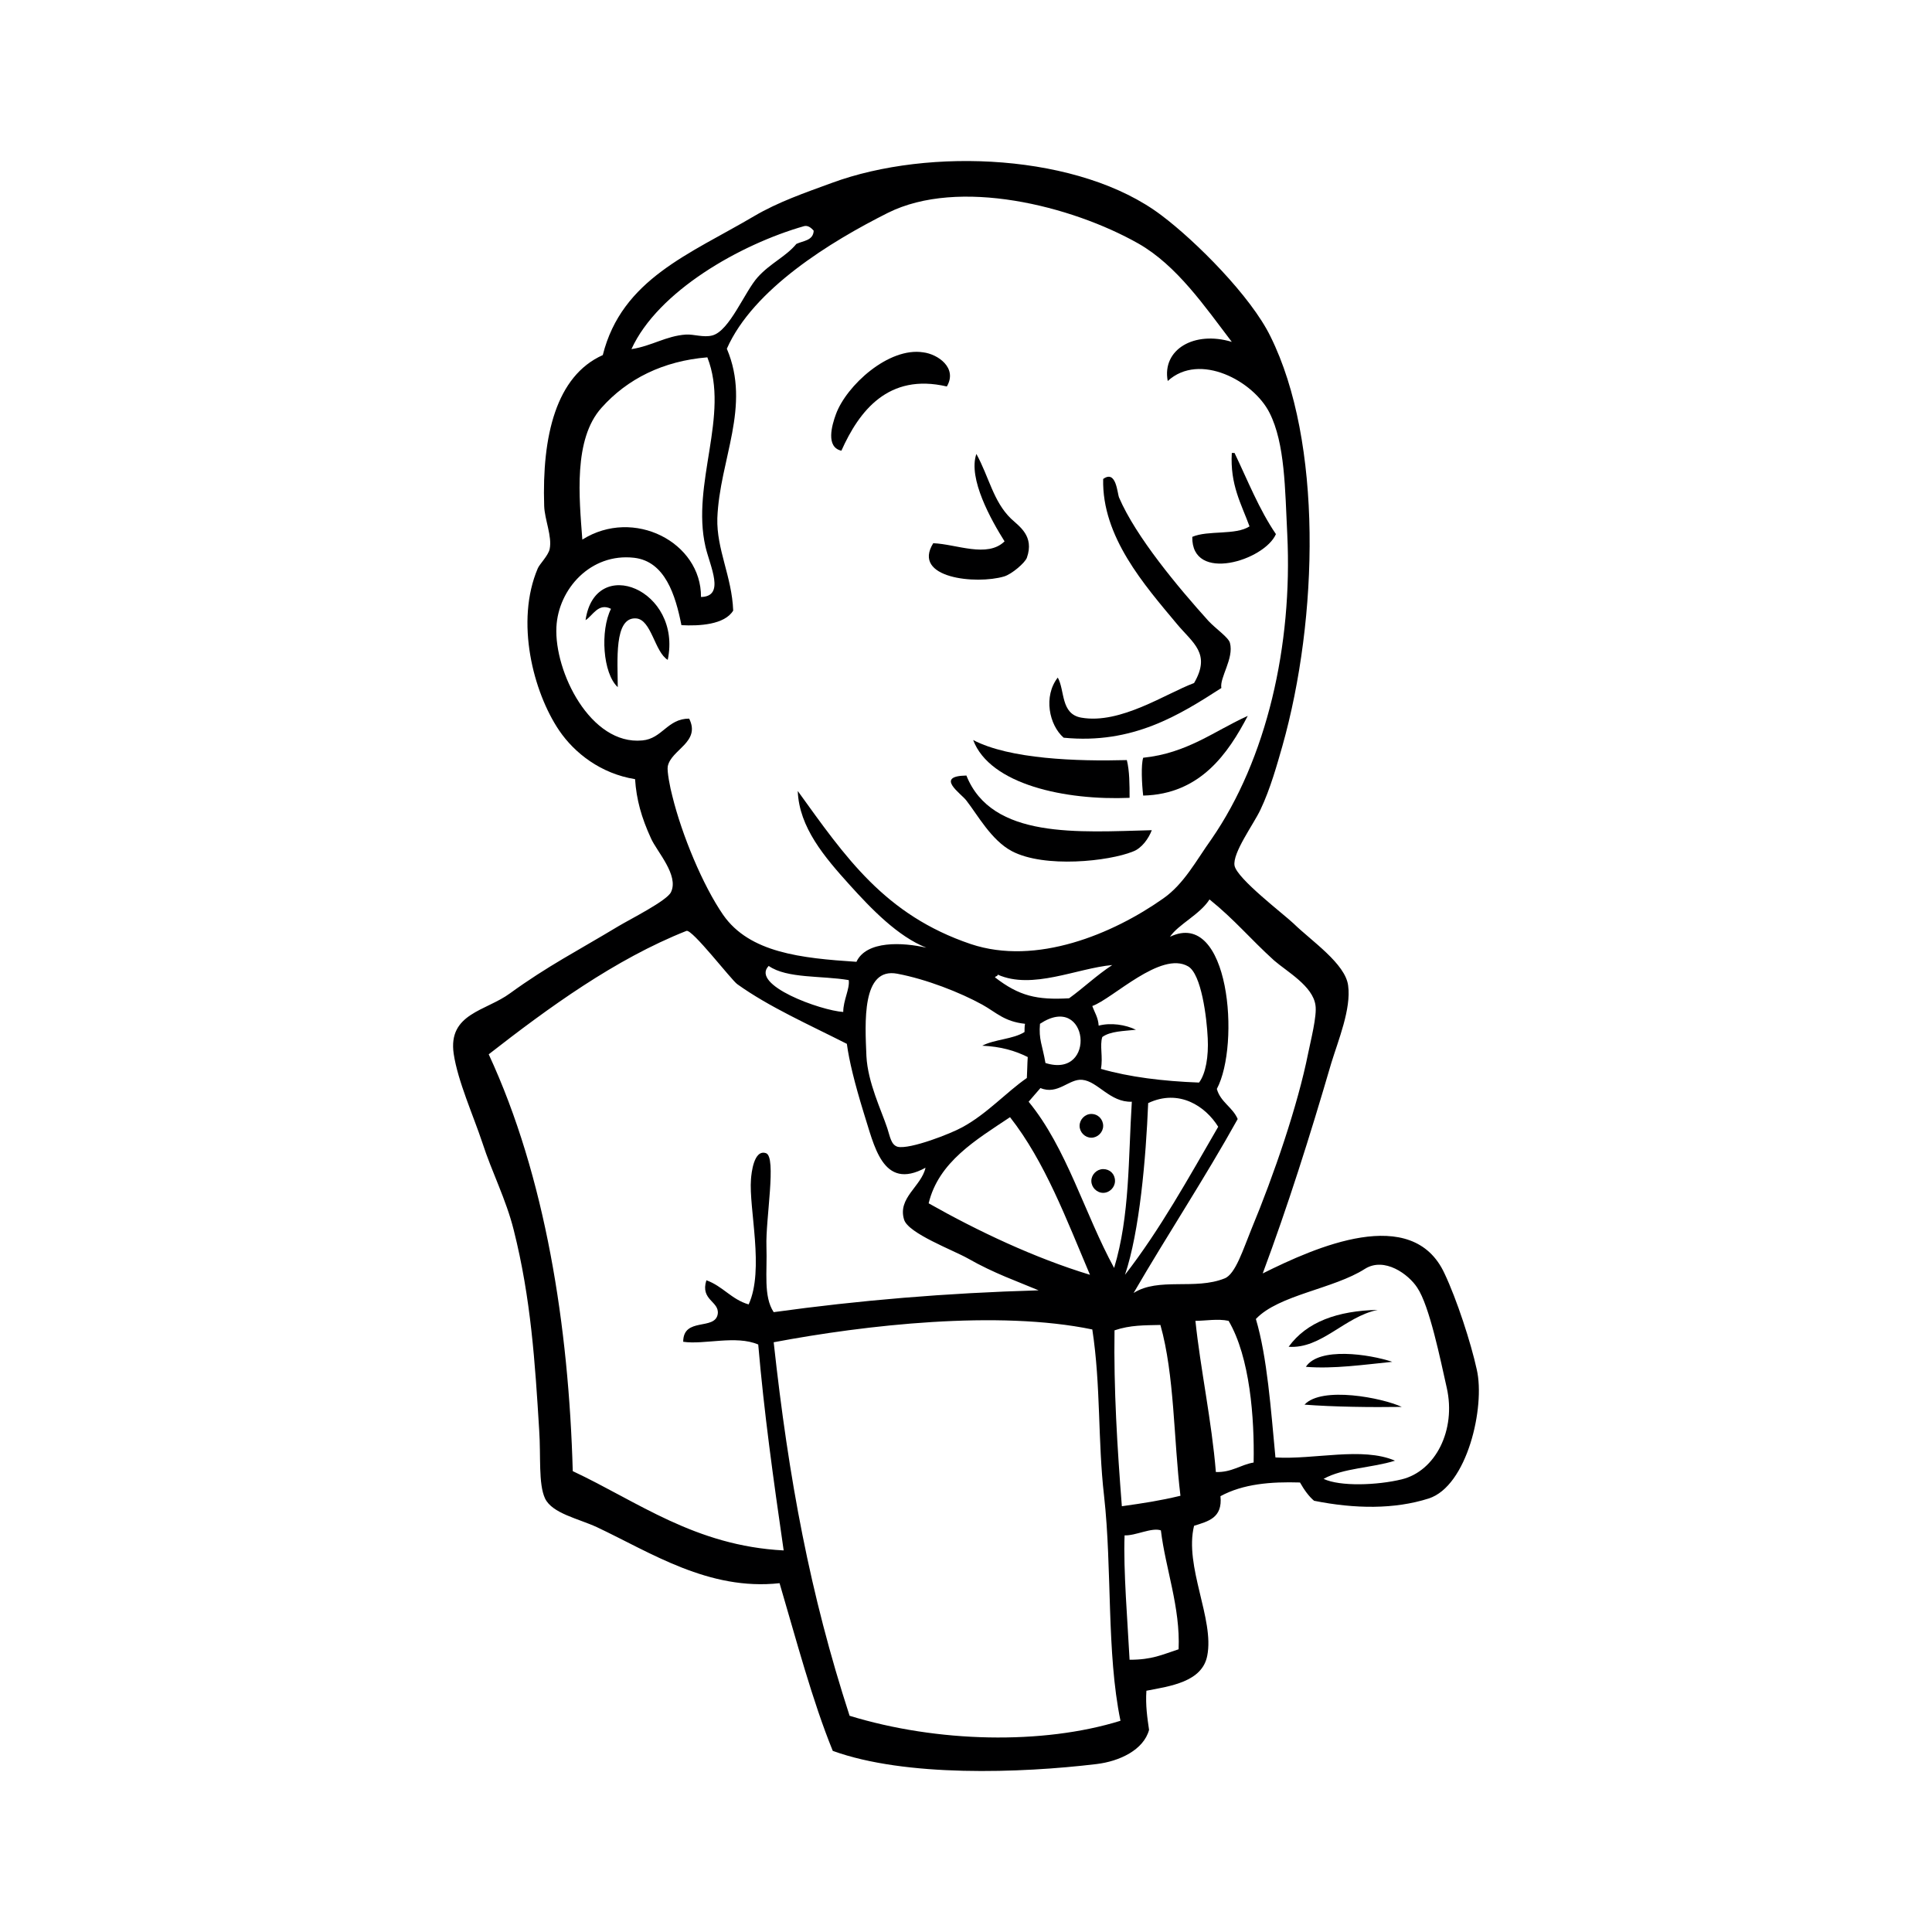 <svg width="24" height="24" viewBox="0 0 24 24" fill="none" xmlns="http://www.w3.org/2000/svg">
<g id="size=24">
<g id="Path">
<path d="M11.762 4.801C11.034 4.631 10.672 5.107 10.452 5.599C10.255 5.554 10.334 5.282 10.384 5.146C10.514 4.79 11.039 4.309 11.469 4.377C11.649 4.399 11.898 4.569 11.762 4.801Z" fill="#000001"/>
<path d="M15.302 5.627H15.336C15.499 5.967 15.641 6.329 15.85 6.635C15.708 6.963 14.8 7.246 14.811 6.669C15.008 6.584 15.347 6.652 15.522 6.539C15.421 6.261 15.279 6.024 15.302 5.627Z" fill="#000001"/>
<path d="M12.129 5.639C12.287 5.927 12.338 6.227 12.558 6.442C12.66 6.539 12.852 6.657 12.756 6.929C12.733 6.991 12.569 7.133 12.473 7.161C12.129 7.263 11.322 7.184 11.593 6.748C11.881 6.759 12.264 6.935 12.479 6.725C12.315 6.465 12.022 5.944 12.129 5.639Z" fill="#000001"/>
<path d="M15.172 8.547C14.653 8.881 14.071 9.249 13.213 9.164C13.032 9.006 12.959 8.649 13.14 8.417C13.23 8.576 13.173 8.87 13.433 8.915C13.919 9 14.483 8.615 14.833 8.485C15.048 8.117 14.816 7.987 14.619 7.75C14.218 7.269 13.687 6.669 13.704 5.95C13.868 5.831 13.879 6.131 13.902 6.182C14.111 6.669 14.636 7.297 15.014 7.716C15.11 7.817 15.262 7.919 15.279 7.987C15.33 8.18 15.149 8.417 15.172 8.547Z" fill="#000001"/>
<path d="M8.295 8.197C8.132 8.1 8.092 7.693 7.9 7.682C7.624 7.665 7.674 8.214 7.674 8.536C7.488 8.366 7.454 7.834 7.59 7.563C7.432 7.484 7.364 7.648 7.274 7.704C7.392 6.884 8.476 7.325 8.295 8.197Z" fill="#000001"/>
<path d="M15.5 8.893C15.257 9.357 14.912 9.866 14.201 9.883C14.184 9.736 14.173 9.504 14.201 9.413C14.749 9.357 15.087 9.079 15.5 8.893Z" fill="#000001"/>
<path d="M12.089 9.193C12.541 9.43 13.377 9.459 13.998 9.442C14.032 9.577 14.032 9.747 14.032 9.911C13.236 9.945 12.298 9.747 12.089 9.193Z" fill="#000001"/>
<path d="M12.005 9.634C12.321 10.426 13.399 10.336 14.308 10.313C14.269 10.415 14.184 10.539 14.071 10.579C13.778 10.698 12.976 10.788 12.569 10.573C12.315 10.438 12.146 10.126 12.005 9.945C11.943 9.86 11.604 9.64 12.005 9.634Z" fill="#000001"/>
<path d="M17.114 16.272C16.702 16.357 16.414 16.759 16.008 16.73C16.233 16.419 16.617 16.283 17.114 16.272Z" fill="#000001"/>
<path d="M17.295 16.917C16.956 16.951 16.561 17.008 16.222 16.979C16.386 16.73 17.007 16.821 17.295 16.917Z" fill="#000001"/>
<path d="M17.413 17.477C17.035 17.483 16.567 17.477 16.205 17.449C16.42 17.217 17.171 17.364 17.413 17.477Z" fill="#000001"/>
<path d="M13.97 19.073C13.953 19.497 14.009 20.171 14.032 20.618C14.314 20.618 14.432 20.556 14.641 20.488C14.664 19.967 14.478 19.486 14.421 19.011C14.308 18.971 14.105 19.079 13.97 19.073ZM9.611 16.674C9.797 18.377 10.063 19.803 10.554 21.314C11.643 21.648 12.953 21.676 13.919 21.376C13.744 20.527 13.817 19.492 13.715 18.581C13.636 17.896 13.676 17.211 13.569 16.515C12.4 16.272 10.751 16.459 9.611 16.674ZM13.845 16.526C13.834 17.256 13.879 17.981 13.936 18.711C14.218 18.671 14.404 18.643 14.664 18.581C14.579 17.879 14.591 17.081 14.415 16.459C14.218 16.464 14.043 16.459 13.845 16.526ZM15.262 16.408C15.127 16.379 14.975 16.408 14.85 16.408C14.912 17.002 15.053 17.658 15.104 18.286C15.302 18.292 15.409 18.196 15.573 18.168C15.584 17.619 15.528 16.86 15.262 16.408ZM17.413 18.377C17.831 18.275 18.091 17.766 17.972 17.239C17.893 16.889 17.758 16.221 17.605 15.995C17.498 15.83 17.199 15.61 16.956 15.762C16.567 16.012 15.883 16.085 15.601 16.385C15.742 16.86 15.787 17.505 15.844 18.105C16.329 18.134 16.922 17.97 17.329 18.145C17.047 18.235 16.685 18.235 16.442 18.371C16.646 18.468 17.109 18.451 17.413 18.377ZM13.54 15.836C13.247 15.146 12.982 14.433 12.547 13.878C12.123 14.161 11.66 14.433 11.536 14.948C12.146 15.293 12.852 15.627 13.54 15.836ZM14.263 13.703C14.235 14.393 14.156 15.299 13.975 15.836C14.41 15.276 14.766 14.631 15.133 13.997C14.975 13.742 14.647 13.522 14.263 13.703ZM13.444 13.414C13.281 13.397 13.14 13.607 12.925 13.516C12.874 13.572 12.829 13.629 12.778 13.686C13.252 14.263 13.473 15.078 13.84 15.751C14.037 15.1 14.015 14.393 14.06 13.686C13.789 13.697 13.636 13.431 13.444 13.414ZM12.919 12.718C12.902 12.916 12.948 12.978 12.987 13.205C13.631 13.408 13.524 12.316 12.919 12.718ZM12.202 12.48C11.926 12.328 11.508 12.164 11.147 12.096C10.701 12.011 10.746 12.707 10.763 13.12C10.78 13.448 10.949 13.793 11.022 14.014C11.056 14.116 11.068 14.223 11.152 14.246C11.305 14.28 11.813 14.082 11.954 14.003C12.259 13.838 12.496 13.572 12.756 13.391C12.761 13.307 12.761 13.216 12.767 13.131C12.609 13.052 12.434 13.001 12.202 12.99C12.355 12.91 12.586 12.91 12.727 12.82C12.727 12.786 12.727 12.752 12.733 12.718C12.473 12.69 12.377 12.577 12.202 12.48ZM9.549 11.999C9.317 12.237 10.198 12.554 10.475 12.571C10.475 12.424 10.559 12.282 10.543 12.175C10.209 12.118 9.775 12.158 9.549 11.999ZM12.394 12.107C12.394 12.13 12.366 12.124 12.36 12.141C12.66 12.373 12.88 12.424 13.281 12.401C13.461 12.271 13.625 12.113 13.817 11.988C13.377 12.028 12.823 12.299 12.394 12.107ZM15.003 12.899C14.991 12.639 14.924 12.101 14.76 12.005C14.421 11.807 13.823 12.407 13.569 12.497C13.597 12.577 13.642 12.639 13.648 12.741C13.8 12.701 13.981 12.729 14.111 12.792C13.958 12.809 13.794 12.809 13.693 12.882C13.659 12.99 13.704 13.131 13.676 13.278C14.032 13.38 14.444 13.431 14.895 13.448C14.98 13.335 15.014 13.12 15.003 12.899ZM9.159 12.226C9.086 12.175 8.595 11.535 8.527 11.564C7.641 11.915 6.811 12.52 6.071 13.097C6.777 14.619 7.065 16.481 7.115 18.275C7.923 18.654 8.634 19.203 9.735 19.26C9.605 18.36 9.492 17.551 9.419 16.702C9.142 16.583 8.747 16.707 8.487 16.668C8.487 16.357 8.883 16.532 8.916 16.323C8.939 16.164 8.696 16.153 8.775 15.904C8.979 15.977 9.086 16.142 9.3 16.204C9.498 15.774 9.3 15.01 9.329 14.648C9.334 14.58 9.363 14.274 9.515 14.325C9.65 14.37 9.509 15.146 9.521 15.485C9.532 15.802 9.481 16.102 9.611 16.3C10.672 16.153 11.751 16.062 12.902 16.029C12.648 15.921 12.349 15.819 12.022 15.632C11.841 15.53 11.282 15.321 11.231 15.151C11.147 14.88 11.446 14.738 11.497 14.506C10.96 14.8 10.859 14.223 10.729 13.822C10.616 13.454 10.548 13.176 10.52 12.967C10.051 12.729 9.554 12.509 9.159 12.226ZM14.534 11.637C15.274 11.281 15.409 12.978 15.116 13.527C15.161 13.691 15.313 13.754 15.375 13.901C14.963 14.642 14.506 15.332 14.082 16.062C14.393 15.864 14.845 16.029 15.212 15.881C15.347 15.83 15.443 15.519 15.545 15.27C15.827 14.591 16.121 13.731 16.25 13.086C16.279 12.939 16.363 12.616 16.341 12.486C16.307 12.248 15.991 12.073 15.827 11.931C15.528 11.66 15.341 11.428 15.025 11.173C14.907 11.36 14.636 11.484 14.534 11.637ZM7.471 5.067C7.121 5.458 7.195 6.182 7.234 6.703C7.872 6.301 8.713 6.737 8.708 7.416C9.012 7.41 8.821 7.037 8.764 6.793C8.583 6.007 9.069 5.158 8.787 4.439C8.239 4.484 7.793 4.705 7.471 5.067ZM9.989 2.809C9.193 3.036 8.171 3.619 7.844 4.337C8.098 4.298 8.273 4.173 8.521 4.156C8.617 4.15 8.741 4.196 8.849 4.167C9.063 4.111 9.25 3.624 9.413 3.443C9.571 3.268 9.763 3.188 9.893 3.03C9.978 2.99 10.102 2.99 10.108 2.866C10.074 2.826 10.034 2.798 9.989 2.809ZM14.139 3.024C13.309 2.555 11.909 2.204 11.028 2.645C10.317 3.002 9.357 3.59 9.029 4.332C9.334 5.05 8.939 5.707 8.911 6.437C8.9 6.827 9.092 7.161 9.108 7.585C9.001 7.761 8.685 7.778 8.465 7.766C8.391 7.393 8.262 6.974 7.878 6.929C7.336 6.867 6.935 7.319 6.912 7.789C6.884 8.344 7.336 9.26 7.979 9.198C8.228 9.176 8.29 8.927 8.561 8.927C8.708 9.221 8.335 9.311 8.295 9.521C8.284 9.577 8.324 9.787 8.352 9.889C8.47 10.37 8.73 10.998 8.984 11.366C9.312 11.835 9.95 11.903 10.639 11.948C10.763 11.682 11.214 11.705 11.508 11.773C11.152 11.632 10.825 11.292 10.554 10.992C10.243 10.647 9.927 10.279 9.91 9.826C10.503 10.647 10.989 11.366 12.061 11.728C12.874 11.999 13.823 11.603 14.449 11.162C14.709 10.981 14.861 10.687 15.048 10.426C15.737 9.43 16.058 8.015 15.991 6.64C15.963 6.074 15.963 5.509 15.771 5.129C15.573 4.733 14.901 4.371 14.506 4.733C14.432 4.343 14.833 4.105 15.302 4.247C14.969 3.811 14.619 3.296 14.139 3.024ZM15.686 15.819C16.335 15.496 17.543 14.953 17.944 15.819C18.097 16.142 18.272 16.679 18.345 17.013C18.452 17.477 18.226 18.462 17.747 18.615C17.323 18.75 16.832 18.745 16.324 18.643C16.262 18.592 16.2 18.507 16.149 18.416C15.787 18.405 15.443 18.433 15.161 18.586C15.189 18.858 15.008 18.898 14.833 18.954C14.709 19.458 15.087 20.114 14.997 20.567C14.935 20.895 14.534 20.946 14.241 21.003C14.229 21.184 14.252 21.337 14.274 21.489C14.207 21.738 13.907 21.88 13.62 21.914C12.677 22.027 11.248 22.078 10.345 21.75C10.091 21.127 9.893 20.375 9.684 19.667C8.804 19.763 8.087 19.288 7.415 18.971C7.183 18.864 6.861 18.801 6.771 18.615C6.686 18.433 6.72 18.088 6.698 17.766C6.647 16.934 6.596 16.13 6.382 15.281C6.286 14.897 6.111 14.563 5.992 14.195C5.879 13.855 5.687 13.431 5.636 13.091C5.563 12.588 6.037 12.56 6.336 12.339C6.805 11.999 7.172 11.813 7.68 11.507C7.832 11.416 8.284 11.19 8.335 11.083C8.437 10.873 8.16 10.579 8.087 10.415C7.968 10.155 7.906 9.934 7.889 9.679C7.466 9.611 7.138 9.357 6.946 9.074C6.624 8.598 6.398 7.721 6.681 7.059C6.703 7.008 6.811 6.901 6.828 6.821C6.861 6.663 6.765 6.454 6.76 6.284C6.732 5.418 6.907 4.671 7.488 4.411C7.725 3.466 8.572 3.155 9.368 2.685C9.667 2.509 9.995 2.396 10.334 2.272C11.547 1.825 13.416 1.91 14.427 2.674C14.856 2.996 15.539 3.681 15.782 4.179C16.431 5.486 16.38 7.676 15.929 9.272C15.867 9.487 15.782 9.798 15.658 10.058C15.573 10.239 15.308 10.596 15.336 10.754C15.37 10.918 15.945 11.354 16.07 11.473C16.29 11.688 16.713 11.971 16.747 12.243C16.787 12.531 16.623 12.927 16.538 13.205C16.267 14.133 15.996 14.987 15.686 15.819Z" fill="#000001"/>
<path d="M13.704 13.986C13.704 14.065 13.636 14.133 13.557 14.133C13.478 14.133 13.411 14.065 13.411 13.986C13.411 13.906 13.478 13.838 13.557 13.838C13.642 13.838 13.704 13.906 13.704 13.986Z" fill="#000001"/>
<path d="M13.851 14.67C13.851 14.75 13.783 14.818 13.704 14.818C13.625 14.818 13.557 14.75 13.557 14.67C13.557 14.591 13.625 14.523 13.704 14.523C13.789 14.523 13.851 14.585 13.851 14.67Z" fill="#000001"/>
</g>
</g>
</svg>
